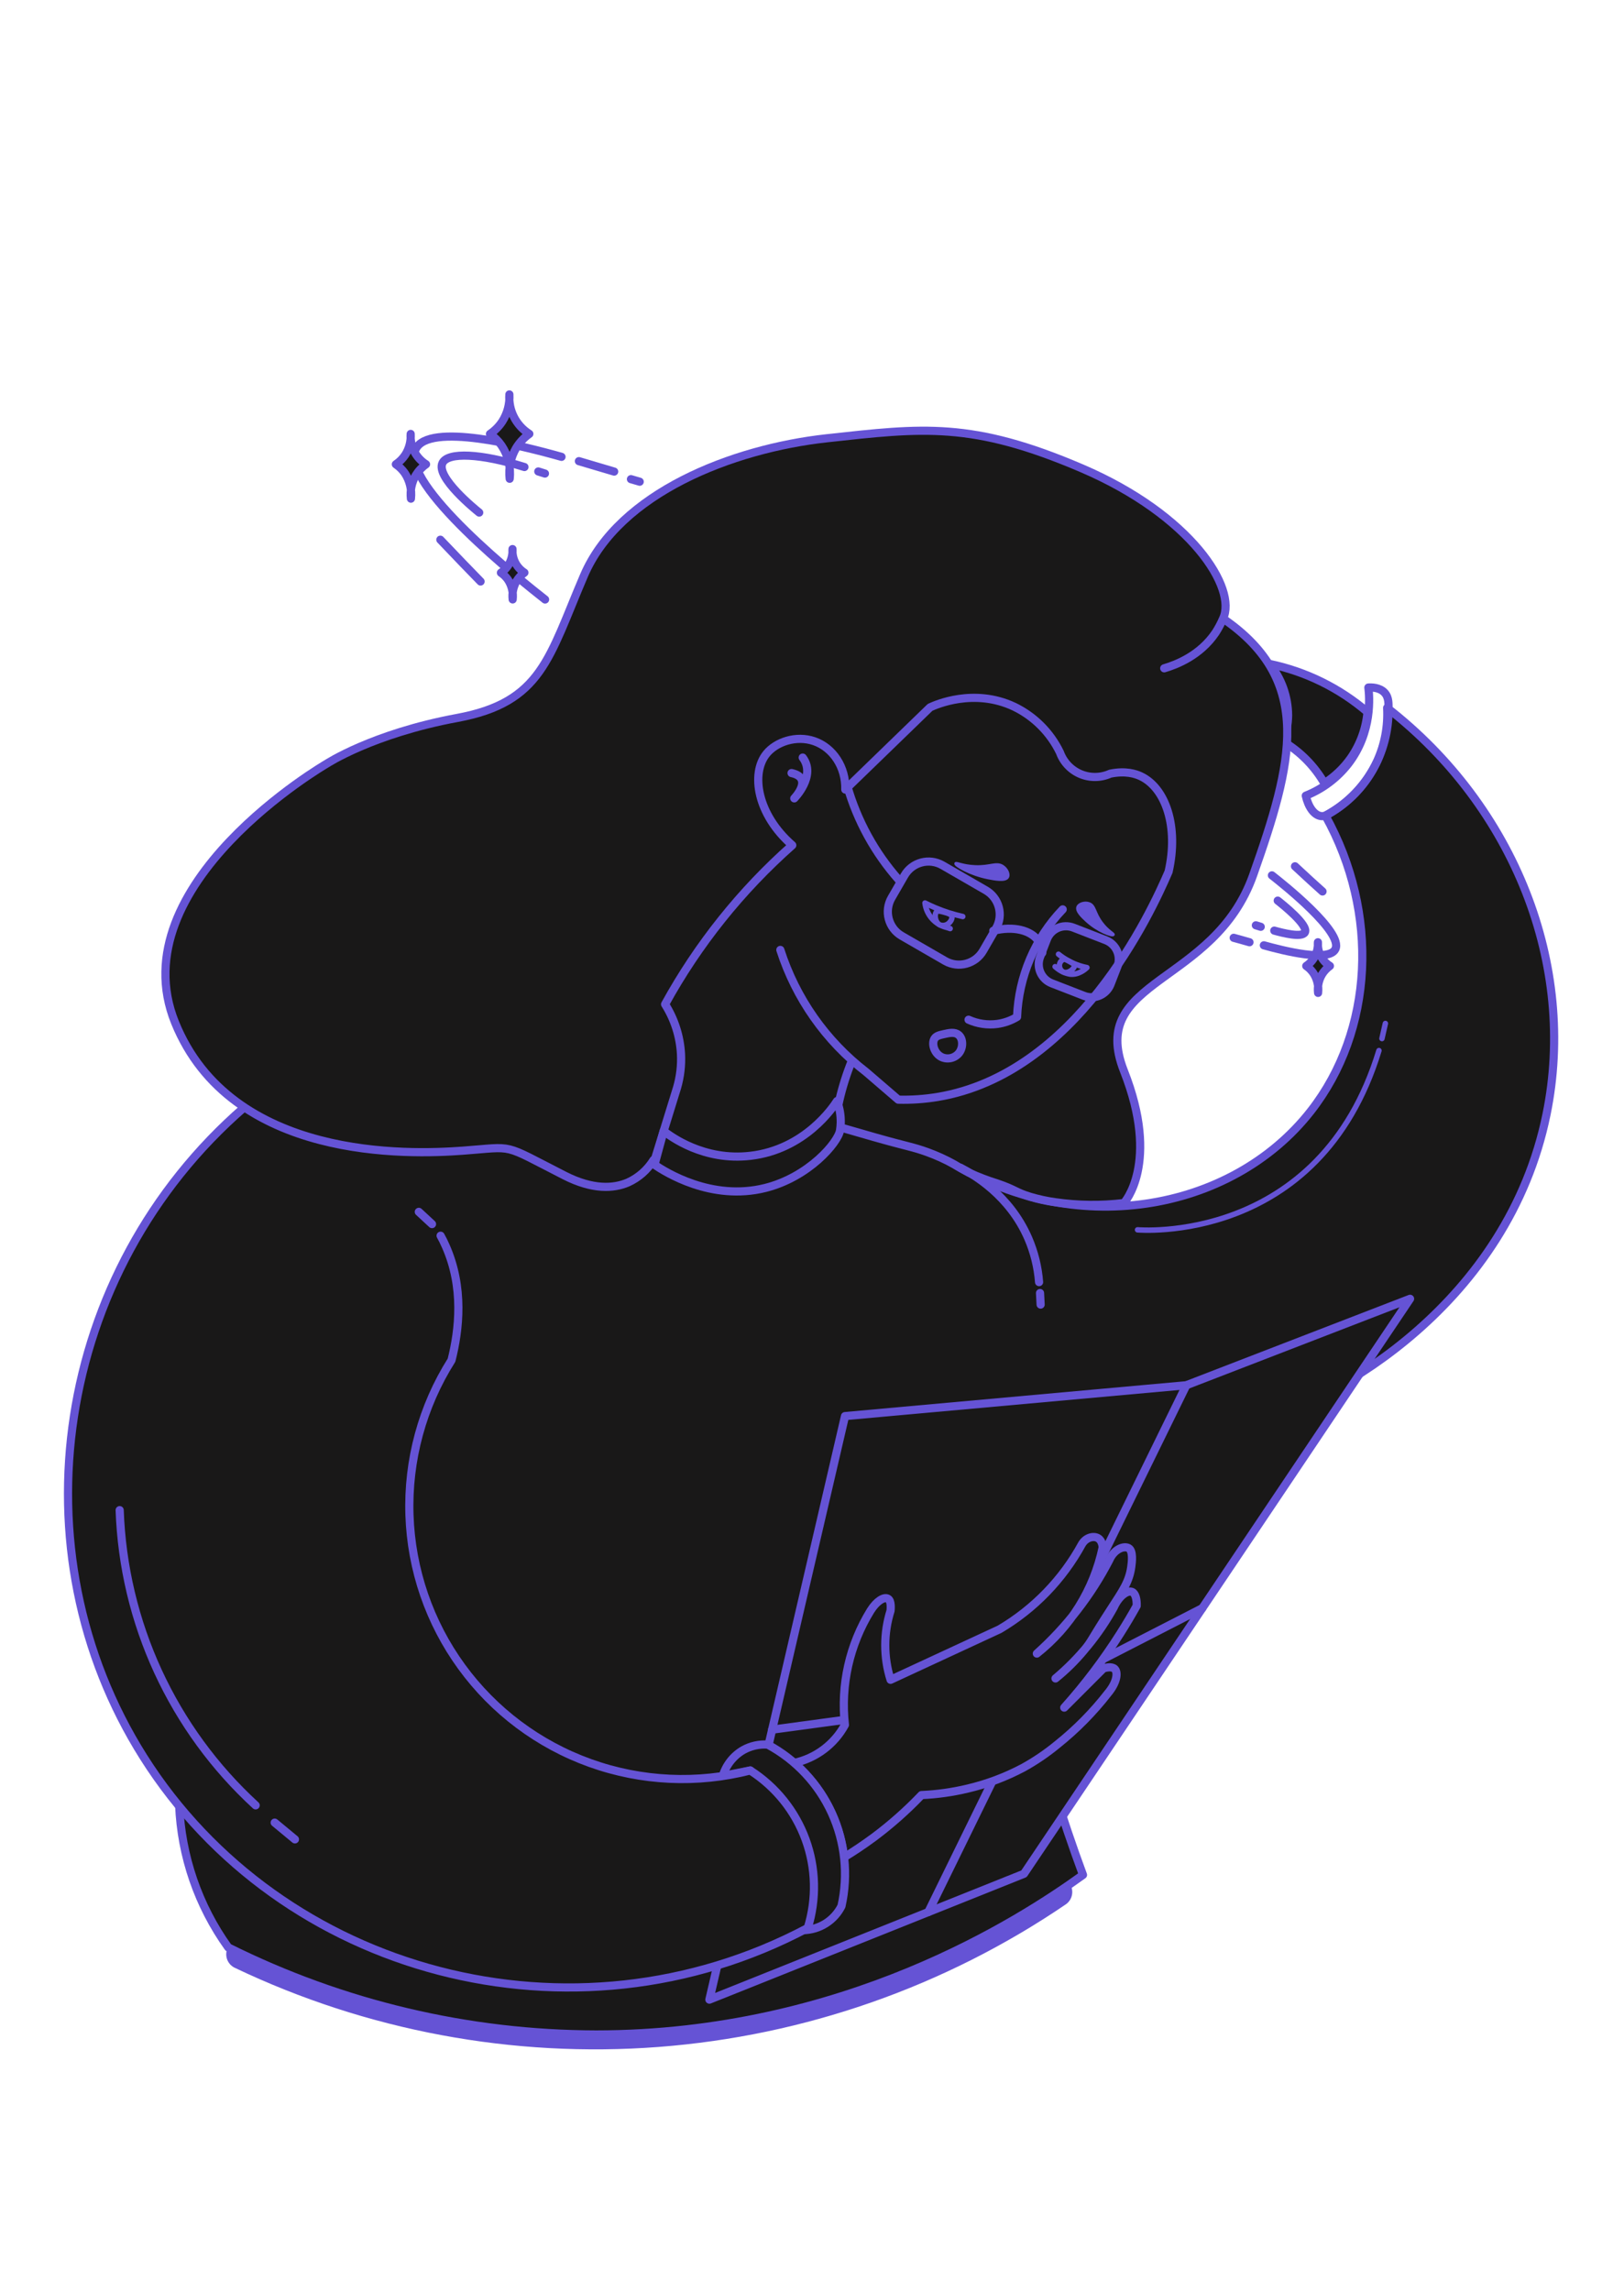 <svg width="251" height="354" viewBox="0 0 251 354" fill="none" xmlns="http://www.w3.org/2000/svg">
<path d="M37.277 301.981C57.309 311.539 79.496 315.68 101.627 313.993C123.758 312.305 145.061 304.848 163.412 292.363" stroke="#6553D5" stroke-width="4.624" stroke-linecap="round" stroke-linejoin="round"/>
<path d="M129.048 173.904C138.716 176.224 146.585 178.683 152.029 180.508C149.268 217.59 154.504 254.832 167.384 289.715C157.544 296.806 130.393 314.348 92.141 314.373C72.402 314.338 52.939 309.734 35.276 300.922C30.648 294.477 28.01 286.818 27.689 278.891C24.49 215.153 22.901 183.273 37.941 171.083C56.113 156.371 88.35 164.114 129.048 173.904Z" fill="#191818" stroke="#6553D5" stroke-width="1.261" stroke-linecap="round" stroke-linejoin="round"/>
<path d="M146.354 179.209C165.69 191.592 190.289 187.427 202.597 171.676C212.29 159.271 213.232 141.108 204.85 126.034C208.356 124.189 211.161 121.247 212.837 117.657C214.011 115.062 214.545 112.224 214.392 109.38C234.056 124.664 243.745 149.12 239.025 172.193C233.056 201.365 206.657 216.33 193.917 219.869C187.246 221.629 180.476 222.989 173.643 223.943C165.372 225.093 157.029 225.641 148.678 225.582" fill="#191818"/>
<path d="M146.354 179.209C165.69 191.592 190.289 187.427 202.597 171.676C212.29 159.271 213.232 141.108 204.85 126.034C208.356 124.189 211.161 121.247 212.837 117.657C214.011 115.062 214.545 112.224 214.392 109.38C234.056 124.664 243.745 149.12 239.025 172.193C233.056 201.365 206.657 216.33 193.917 219.869C187.246 221.629 180.476 222.989 173.643 223.943C165.372 225.093 157.029 225.641 148.678 225.582" stroke="#6553D5" stroke-width="1.261" stroke-linecap="round" stroke-linejoin="round"/>
<path d="M204.85 126.034C204.639 126.103 204.415 126.128 204.194 126.106C203.126 125.992 202.21 124.718 201.815 122.953C204.386 121.93 206.642 120.245 208.351 118.068C212.189 113.129 211.647 107.501 211.491 106.24C211.912 106.21 213.232 106.185 214.014 107.055C214.699 107.808 214.594 108.85 214.602 109.577C214.643 112.954 213.754 116.278 212.032 119.183C210.311 122.089 207.823 124.465 204.841 126.051L204.85 126.034Z" stroke="#6553D5" stroke-width="1.261" stroke-linecap="round" stroke-linejoin="round"/>
<path d="M204.69 121.032C203.154 118.371 200.959 116.149 198.318 114.579C198.805 113.292 199.064 111.929 199.083 110.553C199.069 107.651 198.062 104.841 196.229 102.591C201.82 103.757 207.025 106.318 211.361 110.035C211.13 112.583 210.24 115.026 208.78 117.127C207.684 118.682 206.295 120.009 204.69 121.032Z" fill="#191818" stroke="#6553D5" stroke-width="1.261" stroke-linecap="round" stroke-linejoin="round"/>
<path d="M183.353 214.051L217.936 200.693L158.262 289.538L109.64 308.988L130.603 218.818L183.353 214.051Z" fill="#191818" stroke="#6553D5" stroke-width="1.261" stroke-linecap="round" stroke-linejoin="round"/>
<path d="M143.475 295.457L183.353 214.056" stroke="#6553D5" stroke-width="1.261" stroke-linecap="round" stroke-linejoin="round"/>
<path d="M119.338 267.272L159.973 261.77L185.825 248.499" stroke="#6553D5" stroke-width="1.261" stroke-linecap="round" stroke-linejoin="round"/>
<path d="M130.456 286.995C131.931 286.1 133.478 285.066 135.08 283.885C137.705 281.924 140.161 279.747 142.423 277.378C144.832 277.272 147.225 276.936 149.569 276.373C152.562 275.668 155.451 274.58 158.166 273.136C160.022 272.109 161.779 270.913 163.416 269.563C166.338 267.231 168.972 264.56 171.264 261.606C172.6 260.009 172.853 258.437 172.281 257.886C171.835 257.465 170.932 257.684 170.545 257.802L164.483 263.863C167.666 260.304 170.553 256.49 173.113 252.459C174.041 250.996 174.897 249.557 175.682 248.142C175.72 247.15 175.497 246.208 174.963 245.986C174.282 245.7 172.97 246.541 172.142 248.377C169.843 252.562 166.789 256.285 163.134 259.357C164.761 258.047 166.251 256.575 167.582 254.964C168.796 253.493 168.468 253.615 171.663 248.684C173.559 245.763 174.538 244.388 174.849 242.093C174.938 241.433 175.173 239.626 174.429 239.218C173.685 238.81 172.172 239.39 171.449 241.068C168.619 246.52 164.825 251.415 160.251 255.515C165.457 251.411 169.057 245.609 170.423 239.121C170.423 239.046 170.389 238.087 169.704 237.68C169.019 237.272 167.83 237.57 167.22 238.604C164.243 244.056 159.846 248.601 154.496 251.757L137.644 259.567C136.548 256.09 136.548 252.359 137.644 248.882C137.644 248.739 137.825 247.352 137.224 247.032C136.623 246.713 135.496 247.377 134.55 248.882C131.298 254.16 129.902 260.374 130.586 266.537C129.776 268.027 128.652 269.325 127.293 270.34C125.935 271.356 124.372 272.066 122.713 272.422C127.041 276.129 129.802 281.34 130.439 287.004L130.456 286.995Z" fill="#191818" stroke="#6553D5" stroke-width="1.261" stroke-linecap="round" stroke-linejoin="round"/>
<path d="M115.954 273.578L111.713 274.418C112.221 272.733 113.351 271.304 114.874 270.421C116.026 269.777 117.341 269.485 118.657 269.58C123.019 271.926 126.494 275.634 128.553 280.139C130.611 284.644 131.139 289.699 130.057 294.532C129.504 295.632 128.66 296.561 127.618 297.216C126.576 297.872 125.374 298.23 124.142 298.252" fill="#191818"/>
<path d="M115.954 273.578L111.713 274.418C112.221 272.733 113.351 271.304 114.874 270.421C116.026 269.777 117.341 269.485 118.657 269.58C123.019 271.926 126.494 275.634 128.553 280.139C130.611 284.644 131.139 289.699 130.057 294.532C129.504 295.632 128.66 296.561 127.618 297.216C126.576 297.872 125.374 298.23 124.142 298.252" stroke="#6553D5" stroke-width="1.261" stroke-linecap="round" stroke-linejoin="round"/>
<path d="M68.097 190.945C68.377 191.441 68.633 191.958 68.866 192.496C71.729 198.894 70.968 205.489 69.787 210.176C65.272 217.32 63.007 225.656 63.285 234.103C63.563 242.55 66.371 250.718 71.346 257.55C76.321 264.382 83.233 269.563 91.186 272.42C99.14 275.278 107.769 275.681 115.954 273.578C119.898 276.1 122.904 279.848 124.511 284.245C126.117 288.642 126.234 293.446 124.844 297.916C88.513 317.193 43.422 305.108 22.178 271.493C2.06 239.664 8.407 196.544 37.781 171.083" fill="#191818"/>
<path d="M68.097 190.945C68.377 191.441 68.633 191.958 68.866 192.496C71.729 198.894 70.968 205.489 69.787 210.176C65.272 217.32 63.007 225.656 63.285 234.103C63.563 242.55 66.371 250.718 71.346 257.55C76.321 264.382 83.233 269.563 91.186 272.42C99.14 275.278 107.769 275.681 115.954 273.578C119.898 276.1 122.904 279.848 124.511 284.245C126.117 288.642 126.234 293.446 124.844 297.916C88.513 317.193 43.422 305.108 22.178 271.493C2.06 239.664 8.407 196.544 37.781 171.083" stroke="#6553D5" stroke-width="1.261" stroke-linecap="round" stroke-linejoin="round"/>
<path d="M189.053 95.592C203.19 105.285 199.759 118.014 193.698 135.181C187.636 152.348 168.057 151.154 173.71 165.476C179.364 179.797 173.71 185.896 173.71 185.896C170.183 186.32 166.616 186.278 163.101 185.77C161.786 185.589 160.488 185.308 159.217 184.93C156.854 184.202 157.014 183.858 154.126 182.874C152.627 182.41 151.159 181.849 149.733 181.193C149.048 180.831 148.355 180.436 148.355 180.436C147.867 180.154 147.514 179.944 147.438 179.898C146.13 179.173 144.766 178.552 143.361 178.04C140.977 177.178 140.326 177.199 135.109 175.711C130.208 174.311 129.498 174.084 128.863 173.916C123.781 172.559 115.378 172.567 101.01 179.242C100.066 180.773 98.686 181.986 97.046 182.727C94.84 183.664 91.637 183.883 87.248 181.647C77.353 176.602 79.774 177.203 71.493 177.809C63.212 178.414 35.73 179.41 27.054 158.002C18.378 136.593 50.492 118.01 50.492 118.01C50.492 118.01 57.563 113.365 70.669 110.939C83.776 108.514 84.806 101.649 90.262 88.925C95.718 76.201 113.087 69.333 127.829 67.719C142.571 66.105 150.221 65.091 167.199 72.364C184.177 79.636 191.247 90.947 189.028 95.592C188.71 96.339 188.329 97.058 187.889 97.74C185.493 101.305 181.815 102.717 179.936 103.268" fill="#191818"/>
<path d="M189.053 95.592C203.19 105.285 199.759 118.014 193.698 135.181C187.636 152.348 168.057 151.154 173.71 165.476C179.364 179.797 173.71 185.896 173.71 185.896C170.183 186.32 166.616 186.278 163.101 185.77C161.786 185.589 160.488 185.308 159.217 184.93C156.854 184.202 157.014 183.858 154.126 182.874C152.627 182.41 151.159 181.849 149.733 181.193C149.048 180.831 148.355 180.436 148.355 180.436C147.867 180.154 147.514 179.944 147.438 179.898C146.13 179.173 144.766 178.552 143.361 178.04C140.977 177.178 140.326 177.199 135.109 175.711C130.208 174.311 129.498 174.084 128.863 173.916C123.781 172.559 115.378 172.567 101.01 179.242C100.066 180.773 98.686 181.986 97.046 182.727C94.84 183.664 91.637 183.883 87.248 181.647C77.353 176.602 79.774 177.203 71.493 177.809C63.212 178.414 35.73 179.41 27.054 158.002C18.378 136.593 50.492 118.01 50.492 118.01C50.492 118.01 57.563 113.365 70.669 110.939C83.776 108.514 84.806 101.649 90.262 88.925C95.718 76.201 113.087 69.333 127.829 67.719C142.571 66.105 150.221 65.091 167.199 72.364C184.177 79.636 191.247 90.947 189.028 95.592C188.71 96.339 188.329 97.058 187.889 97.74C185.493 101.305 181.815 102.717 179.936 103.268" stroke="#6553D5" stroke-width="1.261" stroke-linecap="round" stroke-linejoin="round"/>
<path d="M120.607 146.783C123.011 154.267 127.631 160.844 133.857 165.644L138.834 169.923C140.873 169.977 142.912 169.836 144.925 169.503C166.388 165.917 177.825 141.183 180.612 134.702C182.206 127.753 180.167 121.746 176.287 119.939C175.501 119.573 173.962 119.065 171.6 119.548C170.878 119.875 170.096 120.049 169.303 120.059C168.51 120.069 167.724 119.916 166.994 119.608C166.263 119.3 165.604 118.845 165.058 118.27C164.512 117.696 164.09 117.014 163.819 116.269C162.325 113.186 159.836 110.697 156.753 109.203C150.511 106.261 144.592 108.909 143.748 109.304L130.645 122.003C130.746 118.548 128.745 115.529 125.832 114.529C123.049 113.571 119.947 114.638 118.459 116.475C116 119.519 117.009 125.862 122.452 130.607C114.535 137.609 107.884 145.923 102.793 155.185C104.253 157.494 105.1 160.138 105.252 162.865C105.341 164.628 105.133 166.392 104.638 168.086L101.157 179.351C101.923 180.007 107.883 184.959 116.21 183.446C124.718 181.895 128.56 174.866 129.006 174.026C129.166 172.765 129.397 171.449 129.725 170.032C130.21 167.936 130.861 165.881 131.671 163.887" fill="#191818"/>
<path d="M120.607 146.783C123.011 154.267 127.631 160.844 133.857 165.644L138.834 169.923C140.873 169.977 142.912 169.836 144.925 169.503C166.388 165.917 177.825 141.183 180.612 134.702C182.206 127.753 180.167 121.746 176.287 119.939C175.501 119.573 173.962 119.065 171.6 119.548C170.878 119.875 170.096 120.049 169.303 120.059C168.51 120.069 167.724 119.916 166.994 119.608C166.263 119.3 165.604 118.845 165.058 118.27C164.512 117.696 164.09 117.014 163.819 116.269C162.325 113.186 159.836 110.697 156.753 109.203C150.511 106.261 144.592 108.909 143.748 109.304L130.645 122.003C130.746 118.548 128.745 115.529 125.832 114.529C123.049 113.571 119.947 114.638 118.459 116.475C116 119.519 117.009 125.862 122.452 130.607C114.535 137.609 107.884 145.923 102.793 155.185C104.253 157.494 105.1 160.138 105.252 162.865C105.341 164.628 105.133 166.392 104.638 168.086L101.157 179.351C101.923 180.007 107.883 184.959 116.21 183.446C124.718 181.895 128.56 174.866 129.006 174.026C129.166 172.765 129.397 171.449 129.725 170.032C130.21 167.936 130.861 165.881 131.671 163.887" stroke="#6553D5" stroke-width="1.261" stroke-linecap="round" stroke-linejoin="round"/>
<path d="M124.063 117.06C126.206 119.88 122.759 123.365 122.759 123.365C122.759 123.365 125.799 120.216 122.339 119.456" stroke="#6553D5" stroke-width="1.261" stroke-linecap="round" stroke-linejoin="round"/>
<path d="M149.696 157.569C151.089 158.199 152.632 158.424 154.147 158.221C155.226 158.069 156.263 157.7 157.195 157.136C157.438 150.922 159.947 145.011 164.248 140.52" stroke="#6553D5" stroke-width="1.261" stroke-linecap="round" stroke-linejoin="round"/>
<path d="M153.517 143.828C156.606 143.05 159.402 143.714 160.545 145.484C160.872 146.011 161.06 146.613 161.091 147.232" stroke="#6553D5" stroke-width="1.261" stroke-linecap="round" stroke-linejoin="round"/>
<path d="M138.909 135.959C135.211 131.777 132.493 126.822 130.952 121.457" stroke="#6553D5" stroke-width="1.261" stroke-linecap="round" stroke-linejoin="round"/>
<path d="M152.362 137.572L145.671 133.709C143.611 132.519 140.975 133.225 139.786 135.286L137.795 138.733C136.605 140.794 137.312 143.429 139.372 144.619L146.063 148.482C148.124 149.672 150.759 148.966 151.949 146.905L153.939 143.458C155.129 141.397 154.423 138.762 152.362 137.572Z" stroke="#6553D5" stroke-width="1.261" stroke-linecap="round" stroke-linejoin="round"/>
<path d="M170.901 145.281L165.897 143.34C164.271 142.709 162.442 143.516 161.812 145.141L160.757 147.861C160.126 149.487 160.933 151.316 162.558 151.946L167.563 153.887C169.189 154.518 171.017 153.711 171.648 152.086L172.703 149.366C173.333 147.74 172.527 145.911 170.901 145.281Z" stroke="#6553D5" stroke-width="1.261" stroke-linecap="round" stroke-linejoin="round"/>
<path d="M148.805 141.625C147.347 141.301 145.922 140.847 144.546 140.267C143.987 140.032 143.458 139.784 142.962 139.532C143.072 140.458 143.472 141.326 144.105 142.012C144.662 142.621 145.381 143.058 146.177 143.273C146.407 143.332 146.633 143.403 146.854 143.487" stroke="#6553D5" stroke-width="0.841" stroke-linecap="round" stroke-linejoin="round"/>
<path d="M144.773 140.877C144.353 141.23 144.492 142.558 145.282 142.924C145.476 142.993 145.683 143.018 145.888 142.995C146.092 142.972 146.289 142.903 146.463 142.793C146.926 142.503 147.274 141.881 147.085 141.494C147.047 141.419 146.959 141.293 146.333 141.074C145.442 140.818 145.021 140.679 144.773 140.877Z" fill="#191818" stroke="#6553D5" stroke-width="0.841" stroke-linecap="round" stroke-linejoin="round"/>
<path d="M163.597 147.447C164.573 148.236 165.685 148.839 166.88 149.225C167.245 149.343 167.617 149.44 167.994 149.515C167.804 149.696 166.733 150.679 165.4 150.532C164.719 150.416 164.075 150.141 163.521 149.729C163.364 149.618 163.214 149.497 163.071 149.368" stroke="#6553D5" stroke-width="0.841" stroke-linecap="round" stroke-linejoin="round"/>
<path d="M166.064 149.174C166.136 149.658 165.085 150.524 164.341 150.196C164.176 150.115 164.034 149.993 163.93 149.841C163.826 149.689 163.764 149.513 163.748 149.33C163.718 149.094 163.77 148.855 163.894 148.652C164.019 148.45 164.209 148.296 164.433 148.216C164.509 148.216 164.618 148.216 165.051 148.439C165.707 148.805 166.039 148.964 166.064 149.174Z" fill="#191818" stroke="#6553D5" stroke-width="0.841" stroke-linecap="round" stroke-linejoin="round"/>
<path d="M147.707 133.428C147.577 133.693 149.914 135.11 152.726 135.66C153.697 135.849 155.295 136.165 155.711 135.589C156.026 135.168 155.639 134.244 154.921 133.819C153.933 133.239 153.029 133.991 150.717 133.895C148.804 133.819 147.791 133.252 147.707 133.428Z" fill="#6553D5" stroke="#6553D5" stroke-width="0.42" stroke-linecap="round" stroke-linejoin="round"/>
<path d="M172.08 144.433C171.932 144.689 169.709 143.912 167.935 142.277C167.321 141.713 166.312 140.784 166.569 140.141C166.762 139.654 167.662 139.368 168.334 139.616C169.259 139.952 169.099 141.049 170.289 142.621C171.251 143.908 172.176 144.269 172.08 144.433Z" fill="#6553D5" stroke="#6553D5" stroke-width="0.42" stroke-linecap="round" stroke-linejoin="round"/>
<path d="M148.25 162.676C147.944 163.071 147.516 163.353 147.033 163.478C146.55 163.603 146.039 163.563 145.58 163.366C144.399 162.836 143.937 161.264 144.437 160.482C144.71 160.062 145.219 159.944 145.896 159.793C146.69 159.612 147.577 159.414 148.161 159.923C148.838 160.482 148.901 161.789 148.25 162.676Z" stroke="#6553D5" stroke-width="1.261" stroke-linecap="round" stroke-linejoin="round"/>
<path d="M86.786 70.594C80.598 68.849 66.294 65.226 64.255 69.383C61.628 74.734 80.825 89.951 84.247 92.637" stroke="#6553D5" stroke-width="1.261" stroke-linecap="round" stroke-linejoin="round"/>
<path d="M89.472 71.258L94.924 72.872" stroke="#6553D5" stroke-width="1.261" stroke-linecap="round" stroke-linejoin="round"/>
<path d="M97.517 74.041L98.871 74.436" stroke="#6553D5" stroke-width="1.261" stroke-linecap="round" stroke-linejoin="round"/>
<path d="M81.056 72.166C74.331 70.064 69.207 69.816 68.383 71.552C67.332 73.759 73.49 78.74 74.066 79.203" stroke="#6553D5" stroke-width="1.261" stroke-linecap="round" stroke-linejoin="round"/>
<path d="M83.196 72.851L84.226 73.175" stroke="#6553D5" stroke-width="1.261" stroke-linecap="round" stroke-linejoin="round"/>
<path d="M68.059 83.398C69.214 84.611 70.378 85.828 71.552 87.047C72.463 87.988 73.371 88.924 74.276 89.855" stroke="#6553D5" stroke-width="1.261" stroke-linecap="round" stroke-linejoin="round"/>
<path d="M195.337 146.072C198.372 146.913 205.388 148.704 206.388 146.665C207.675 144.042 198.263 136.576 196.582 135.261" stroke="#6553D5" stroke-width="1.261" stroke-linecap="round" stroke-linejoin="round"/>
<path d="M193.118 145.597L191.743 145.206L190.676 144.912" stroke="#6553D5" stroke-width="1.261" stroke-linecap="round" stroke-linejoin="round"/>
<path d="M196.948 143.802C198.251 144.168 201.256 144.933 201.685 144.059C202.236 142.932 198.2 139.733 197.481 139.166" stroke="#6553D5" stroke-width="1.261" stroke-linecap="round" stroke-linejoin="round"/>
<path d="M194.102 142.979L194.854 143.21" stroke="#6553D5" stroke-width="1.261" stroke-linecap="round" stroke-linejoin="round"/>
<path d="M200.151 133.861C200.941 134.595 201.738 135.332 202.542 136.072L204.405 137.753" stroke="#6553D5" stroke-width="1.261" stroke-linecap="round" stroke-linejoin="round"/>
<path d="M77.42 88.501C77.867 88.201 78.25 87.815 78.547 87.366C79.03 86.617 79.263 85.734 79.211 84.844C79.16 85.561 79.304 86.279 79.628 86.92C79.952 87.562 80.445 88.104 81.052 88.488C80.556 88.838 80.138 89.288 79.825 89.808C79.328 90.658 79.122 91.647 79.236 92.624C79.36 91.544 79.097 90.455 78.492 89.552C78.2 89.141 77.837 88.785 77.42 88.501Z" fill="#191818" stroke="#6553D5" stroke-width="1.261" stroke-linecap="round" stroke-linejoin="round"/>
<path d="M61.182 71.746C61.758 71.359 62.25 70.861 62.633 70.283C63.245 69.32 63.539 68.189 63.473 67.05C63.407 67.975 63.593 68.9 64.011 69.726C64.43 70.553 65.065 71.251 65.848 71.746C65.211 72.191 64.673 72.764 64.268 73.427C63.628 74.522 63.363 75.795 63.511 77.055C63.672 75.665 63.334 74.263 62.557 73.099C62.183 72.57 61.717 72.112 61.182 71.746Z" fill="#191818" stroke="#6553D5" stroke-width="1.261" stroke-linecap="round" stroke-linejoin="round"/>
<path d="M201.891 149.263C202.341 148.96 202.727 148.572 203.026 148.119C203.508 147.37 203.742 146.487 203.694 145.597C203.643 146.319 203.788 147.041 204.114 147.686C204.441 148.332 204.936 148.877 205.548 149.263C205.048 149.615 204.627 150.067 204.312 150.591C203.812 151.446 203.604 152.44 203.719 153.424C203.843 152.338 203.578 151.244 202.971 150.335C202.678 149.915 202.312 149.552 201.891 149.263Z" fill="#191818" stroke="#6553D5" stroke-width="1.261" stroke-linecap="round" stroke-linejoin="round"/>
<path d="M75.731 67.05C76.477 66.547 77.118 65.902 77.614 65.15C78.418 63.901 78.808 62.43 78.728 60.947C78.642 62.148 78.883 63.349 79.427 64.423C79.97 65.497 80.795 66.404 81.813 67.046C80.982 67.632 80.282 68.385 79.757 69.257C78.923 70.683 78.577 72.342 78.774 73.982C78.976 72.173 78.529 70.351 77.513 68.841C77.031 68.142 76.427 67.536 75.731 67.05Z" fill="#191818" stroke="#6553D5" stroke-width="1.261" stroke-linecap="round" stroke-linejoin="round"/>
<path d="M18.496 233.35C18.796 241.968 20.809 250.44 24.418 258.272C28.026 266.103 33.158 273.139 39.513 278.967" stroke="#6553D5" stroke-width="1.261" stroke-linecap="round" stroke-linejoin="round"/>
<path d="M42.456 281.636L44.061 282.964L45.583 284.225" fill="#FCEE21"/>
<path d="M42.456 281.636L44.061 282.964L45.583 284.225" stroke="#6553D5" stroke-width="1.261" stroke-linecap="round" stroke-linejoin="round"/>
<path d="M175.816 190.037C175.816 190.037 203.93 192.559 213.127 162.336" stroke="#6553D5" stroke-width="0.841" stroke-linecap="round" stroke-linejoin="round"/>
<path d="M66.773 189.15L64.73 187.258" stroke="#6553D5" stroke-width="1.261" stroke-linecap="round" stroke-linejoin="round"/>
<path d="M213.589 160.482L214.119 158.149" stroke="#6553D5" stroke-width="0.841" stroke-linecap="round" stroke-linejoin="round"/>
<path d="M129.838 174.656C129.898 174.257 129.933 173.854 129.943 173.45C129.961 172.319 129.766 171.196 129.367 170.137C128.796 171.033 124.424 177.628 115.971 178.599C108.753 179.44 103.612 175.577 102.574 174.766L101.157 179.978C102.809 181.092 109.951 185.653 118.274 183.568C125.017 181.874 129.531 176.548 129.838 174.656Z" fill="#191818" stroke="#6553D5" stroke-width="1.261" stroke-linecap="round" stroke-linejoin="round"/>
<path d="M148.447 180.44C150.549 181.525 156.047 184.728 158.914 191.327C159.848 193.481 160.416 195.775 160.595 198.116" stroke="#6553D5" stroke-width="1.261" stroke-linecap="round" stroke-linejoin="round"/>
<path d="M160.743 199.802L160.835 201.588" stroke="#6553D5" stroke-width="1.261" stroke-linecap="round" stroke-linejoin="round"/>
</svg>
